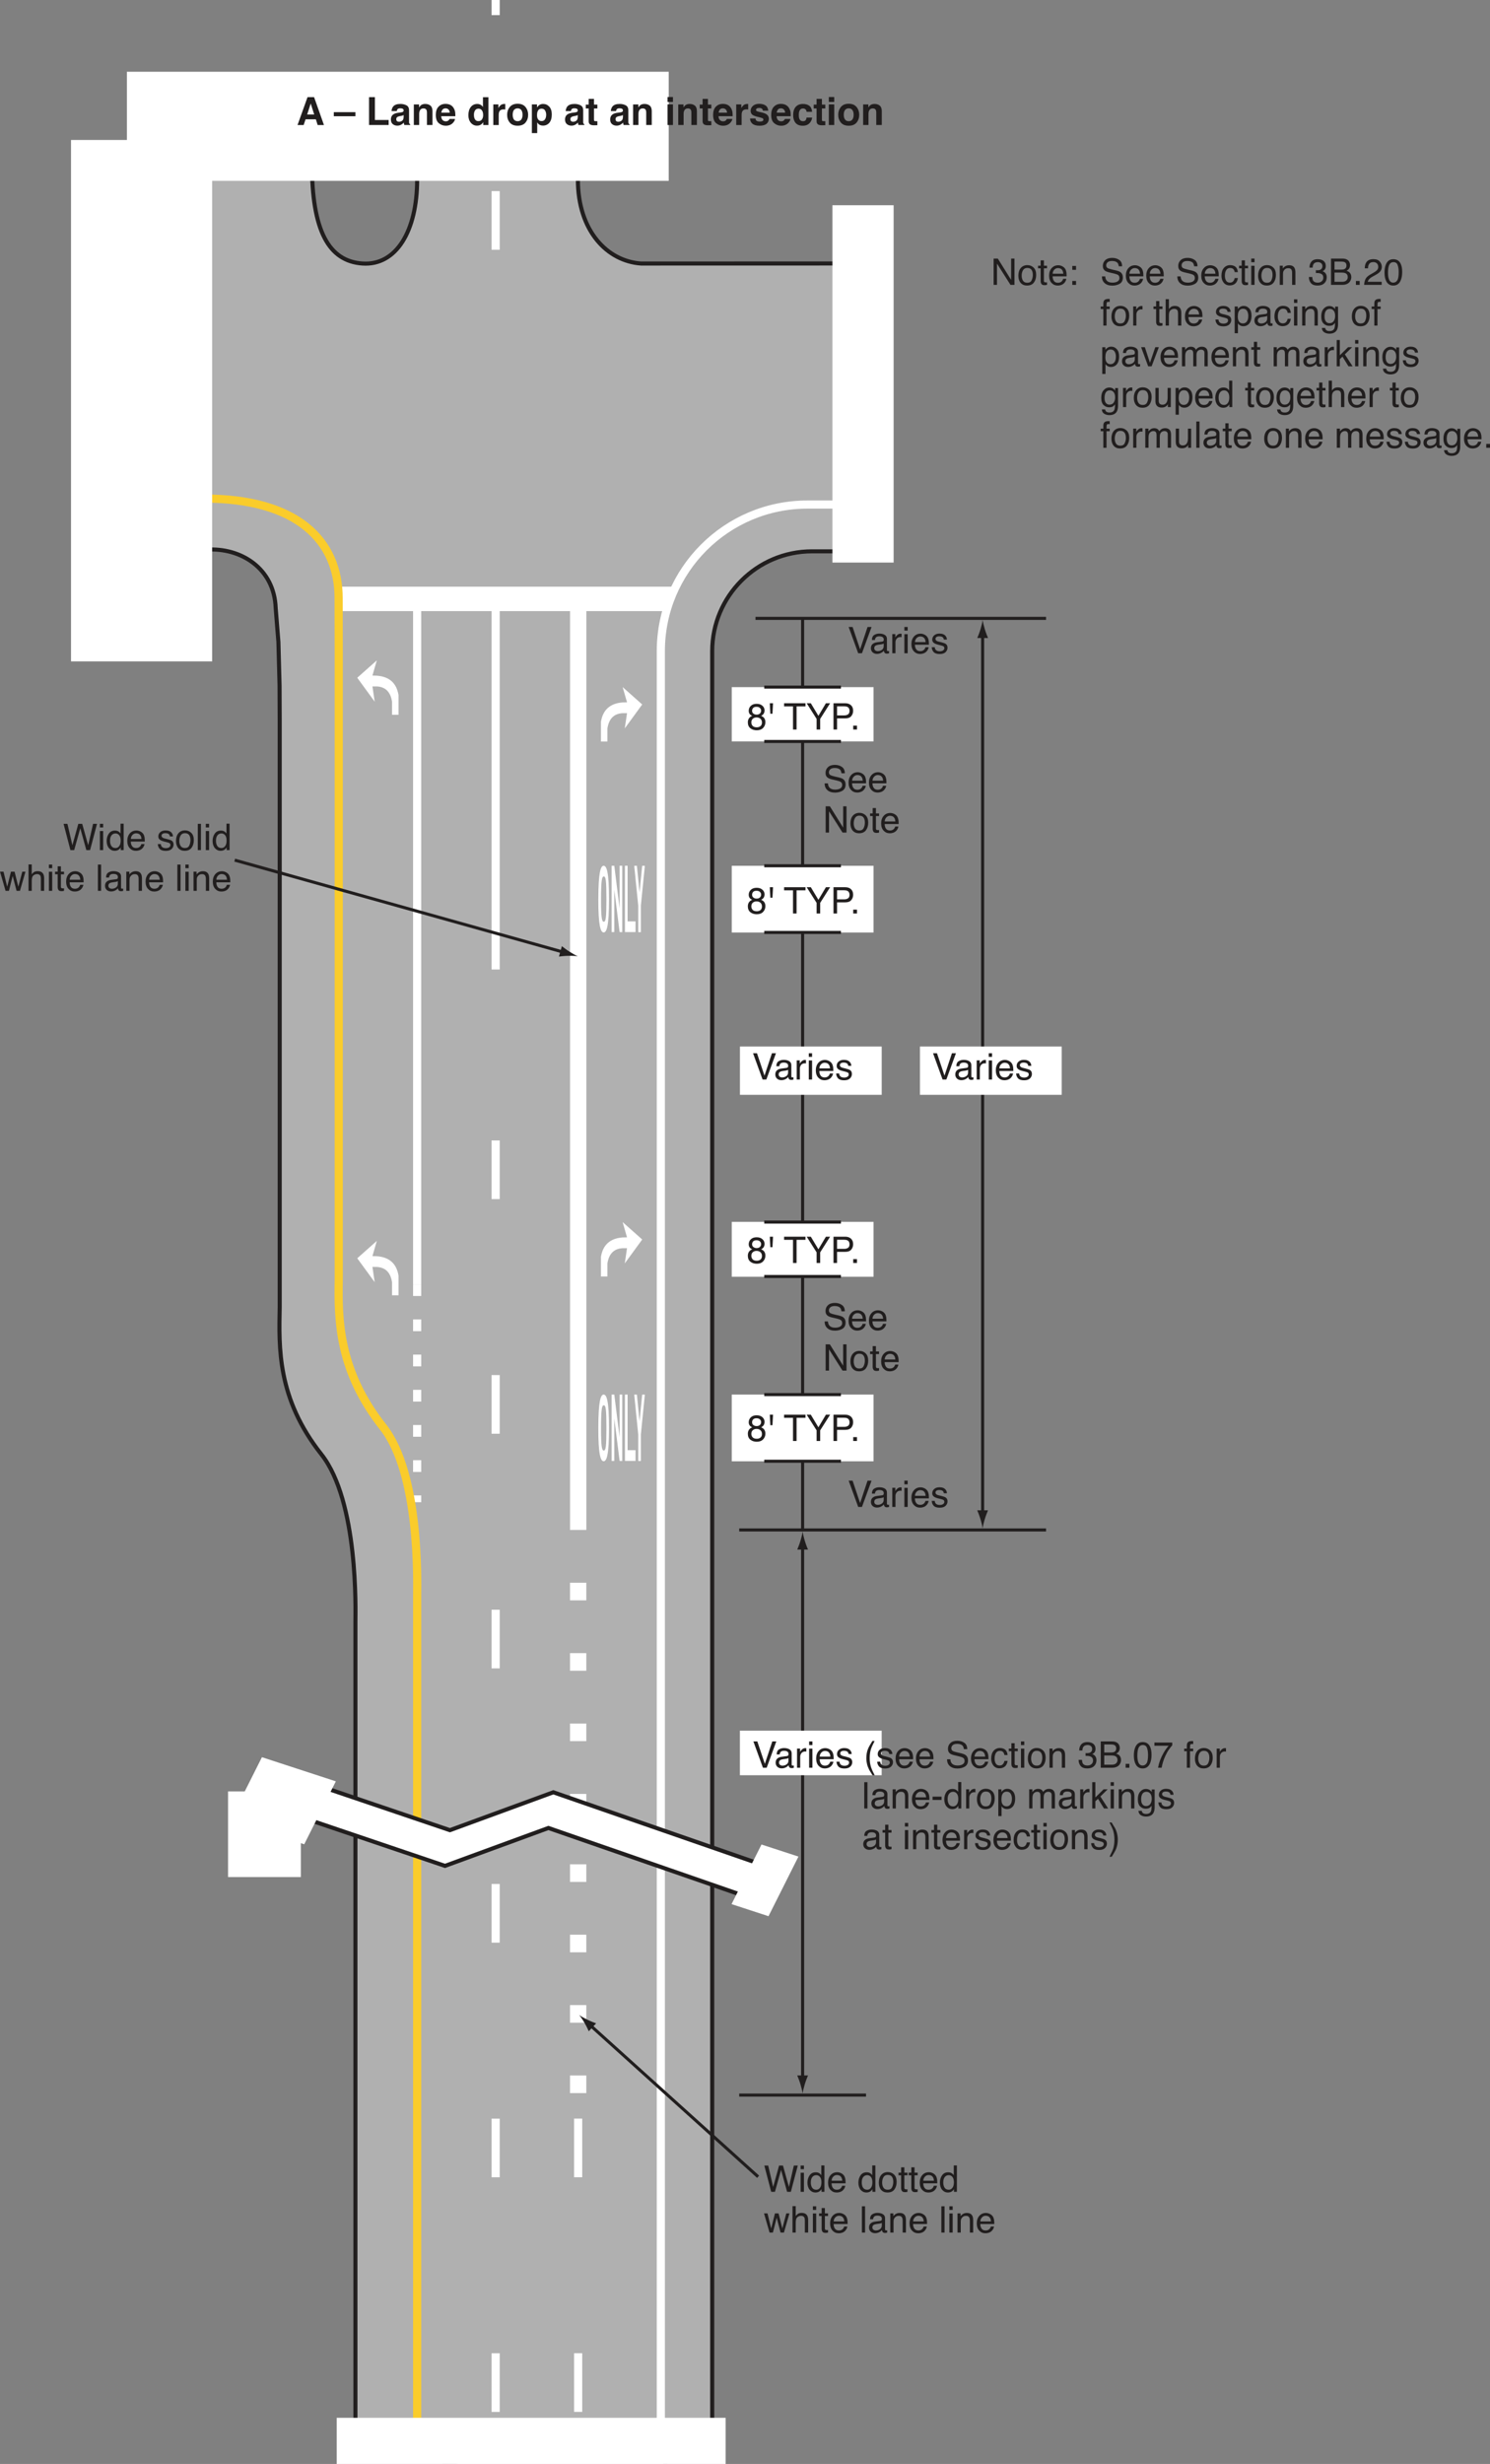 <?xml version="1.0" encoding="UTF-8"?>
<svg width="365.88pt" height="604.86pt" version="1.2" viewBox="0 0 365.88 604.86" xmlns="http://www.w3.org/2000/svg" xmlns:xlink="http://www.w3.org/1999/xlink"><rect x="0" y="0" width="365.88" height="604.86" fill="#808080" stroke="none"/><defs><symbol id="ao" overflow="visible"><path d="m1.109-6.453 1.219 5.25 1.453-5.25h0.953l1.469 5.25 1.203-5.25h0.969l-1.703 6.453h-0.922l-1.484-5.359-1.5 5.359h-0.922l-1.688-6.453z"/></symbol><symbol id="c" overflow="visible"><path d="m0.578-4.688h0.812v4.688h-0.812zm0-1.766h0.812v0.891h-0.812z"/></symbol><symbol id="j" overflow="visible"><path d="m1.078-2.297c0 0.5 0.102 0.922 0.312 1.266 0.219 0.344 0.566 0.516 1.047 0.516 0.363 0 0.66-0.156 0.891-0.469 0.238-0.32 0.359-0.773 0.359-1.359 0-0.602-0.125-1.047-0.375-1.328-0.242-0.281-0.539-0.422-0.891-0.422-0.398 0-0.719 0.152-0.969 0.453-0.25 0.305-0.375 0.75-0.375 1.344zm1.188-2.5c0.363 0 0.664 0.078 0.906 0.234 0.145 0.086 0.305 0.242 0.484 0.469v-2.391h0.766v6.484h-0.719v-0.656c-0.188 0.293-0.406 0.508-0.656 0.641-0.25 0.125-0.539 0.188-0.859 0.188-0.531 0-0.992-0.219-1.375-0.656-0.375-0.445-0.562-1.035-0.562-1.766 0-0.688 0.172-1.281 0.516-1.781 0.352-0.508 0.852-0.766 1.5-0.766z"/></symbol><symbol id="a" overflow="visible"><path d="m2.547-4.812c0.332 0 0.656 0.078 0.969 0.234s0.551 0.359 0.719 0.609c0.156 0.242 0.258 0.516 0.312 0.828 0.039 0.219 0.062 0.57 0.062 1.047h-3.438c0.008 0.469 0.117 0.852 0.328 1.141 0.207 0.293 0.535 0.438 0.984 0.438 0.414 0 0.742-0.133 0.984-0.406 0.145-0.164 0.242-0.352 0.297-0.562h0.781c-0.023 0.18-0.09 0.375-0.203 0.594-0.117 0.211-0.246 0.383-0.391 0.516-0.242 0.23-0.539 0.383-0.891 0.469-0.188 0.051-0.402 0.078-0.641 0.078-0.594 0-1.094-0.211-1.5-0.641-0.406-0.426-0.609-1.023-0.609-1.797 0-0.75 0.203-1.359 0.609-1.828 0.414-0.477 0.957-0.719 1.625-0.719zm1.25 2.078c-0.031-0.344-0.105-0.613-0.219-0.812-0.219-0.383-0.586-0.578-1.094-0.578-0.355 0-0.656 0.137-0.906 0.406-0.25 0.262-0.383 0.59-0.391 0.984z"/></symbol><symbol id="b" overflow="visible"></symbol><symbol id="e" overflow="visible"><path d="m2.453-0.516c0.52 0 0.875-0.195 1.062-0.594 0.195-0.395 0.297-0.836 0.297-1.328 0-0.438-0.07-0.789-0.203-1.062-0.219-0.438-0.605-0.656-1.156-0.656-0.48 0-0.828 0.188-1.047 0.562-0.219 0.367-0.328 0.809-0.328 1.328 0 0.5 0.109 0.918 0.328 1.25 0.219 0.336 0.566 0.5 1.047 0.5zm0.031-4.328c0.602 0 1.113 0.203 1.531 0.609 0.414 0.406 0.625 1 0.625 1.781 0 0.762-0.188 1.391-0.562 1.891-0.367 0.492-0.934 0.734-1.703 0.734-0.648 0-1.164-0.219-1.547-0.656-0.375-0.438-0.562-1.023-0.562-1.766 0-0.789 0.195-1.422 0.594-1.891 0.406-0.469 0.945-0.703 1.625-0.703z"/></symbol><symbol id="d" overflow="visible"><path d="m0.734-6.016h0.797v1.312h0.766v0.641h-0.766v3.078c0 0.156 0.055 0.266 0.172 0.328 0.062 0.031 0.164 0.047 0.312 0.047h0.109c0.051 0 0.109-0.004 0.172-0.016v0.625c-0.094 0.031-0.195 0.051-0.297 0.062-0.094 0.008-0.199 0.016-0.312 0.016-0.367 0-0.617-0.094-0.75-0.281-0.137-0.195-0.203-0.441-0.203-0.734v-3.125h-0.641v-0.641h0.641z"/></symbol><symbol id="ai" overflow="visible"><path d="m0.938-4.703 0.906 3.703 0.922-3.703h0.891l0.922 3.688 0.969-3.688h0.781l-1.359 4.703h-0.828l-0.953-3.641-0.922 3.641h-0.828l-1.359-4.703z"/></symbol><symbol id="s" overflow="visible"><path d="m0.578-6.484h0.797v2.422c0.188-0.238 0.352-0.41 0.5-0.516 0.258-0.164 0.578-0.25 0.953-0.25 0.688 0 1.148 0.242 1.391 0.719 0.133 0.262 0.203 0.625 0.203 1.094v3.016h-0.812v-2.969c0-0.344-0.047-0.598-0.141-0.766-0.148-0.25-0.418-0.375-0.812-0.375-0.324 0-0.621 0.117-0.891 0.344-0.262 0.219-0.391 0.641-0.391 1.266v2.5h-0.797z"/></symbol><symbol id="l" overflow="visible"><path d="m0.609-6.453h0.781v6.453h-0.781z"/></symbol><symbol id="f" overflow="visible"><path d="m1.188-1.25c0 0.23 0.082 0.414 0.25 0.547 0.164 0.125 0.363 0.188 0.594 0.188 0.281 0 0.551-0.062 0.812-0.188 0.438-0.219 0.656-0.57 0.656-1.062v-0.625c-0.094 0.062-0.219 0.117-0.375 0.156-0.156 0.031-0.309 0.059-0.453 0.078l-0.469 0.062c-0.293 0.043-0.512 0.105-0.656 0.188-0.242 0.137-0.359 0.355-0.359 0.656zm1.922-1.609c0.176-0.02 0.297-0.094 0.359-0.219 0.031-0.07 0.047-0.176 0.047-0.312 0-0.258-0.102-0.453-0.297-0.578-0.188-0.125-0.461-0.188-0.812-0.188-0.418 0-0.711 0.117-0.875 0.344-0.094 0.117-0.156 0.297-0.188 0.547h-0.734c0.008-0.582 0.191-0.988 0.547-1.219 0.363-0.227 0.785-0.344 1.266-0.344 0.551 0 1.004 0.109 1.359 0.328 0.344 0.211 0.516 0.539 0.516 0.984v2.703c0 0.086 0.016 0.152 0.047 0.203 0.031 0.055 0.098 0.078 0.203 0.078h0.125c0.039-0.008 0.086-0.02 0.141-0.031v0.578c-0.125 0.039-0.219 0.062-0.281 0.062-0.062 0.008-0.152 0.016-0.266 0.016-0.273 0-0.469-0.094-0.594-0.281-0.062-0.102-0.109-0.25-0.141-0.438-0.156 0.211-0.387 0.391-0.688 0.547-0.305 0.156-0.637 0.234-1 0.234-0.438 0-0.797-0.133-1.078-0.391-0.273-0.27-0.406-0.602-0.406-1 0-0.438 0.133-0.773 0.406-1.016 0.27-0.238 0.629-0.383 1.078-0.438z"/></symbol><symbol id="i" overflow="visible"><path d="m0.578-4.703h0.75v0.672c0.227-0.281 0.461-0.477 0.703-0.594 0.25-0.125 0.531-0.188 0.844-0.188 0.664 0 1.113 0.234 1.344 0.703 0.133 0.25 0.203 0.617 0.203 1.094v3.016h-0.812v-2.969c0-0.281-0.043-0.508-0.125-0.688-0.137-0.289-0.391-0.438-0.766-0.438-0.188 0-0.34 0.016-0.453 0.047-0.219 0.062-0.414 0.195-0.578 0.391-0.137 0.156-0.227 0.32-0.266 0.484-0.031 0.168-0.047 0.402-0.047 0.703v2.469h-0.797z"/></symbol><symbol id="q" overflow="visible"><path d="m1.203-6.453 1.844 5.5 1.828-5.5h0.984l-2.359 6.453h-0.922l-2.344-6.453z"/></symbol><symbol id="h" overflow="visible"><path d="m0.609-4.703h0.75v0.812c0.062-0.156 0.211-0.348 0.453-0.578 0.238-0.227 0.516-0.344 0.828-0.344 0.008 0 0.031 0.008 0.062 0.016h0.188v0.844c-0.043-0.008-0.086-0.016-0.125-0.016-0.043-0.008-0.09-0.016-0.141-0.016-0.398 0-0.703 0.133-0.922 0.391-0.211 0.262-0.312 0.559-0.312 0.891v2.703h-0.781z"/></symbol><symbol id="g" overflow="visible"><path d="m1.047-1.484c0.02 0.273 0.086 0.477 0.203 0.609 0.195 0.262 0.539 0.391 1.031 0.391 0.289 0 0.547-0.062 0.766-0.188 0.227-0.133 0.344-0.332 0.344-0.594 0-0.207-0.09-0.363-0.266-0.469-0.117-0.062-0.34-0.133-0.672-0.219l-0.641-0.156c-0.398-0.102-0.688-0.219-0.875-0.344-0.344-0.207-0.516-0.5-0.516-0.875 0-0.445 0.16-0.805 0.484-1.078 0.32-0.281 0.754-0.422 1.297-0.422 0.707 0 1.219 0.211 1.531 0.625 0.195 0.262 0.289 0.543 0.281 0.844h-0.75c-0.012-0.176-0.074-0.336-0.188-0.484-0.18-0.207-0.492-0.312-0.938-0.312-0.305 0-0.531 0.059-0.688 0.172-0.156 0.117-0.234 0.266-0.234 0.453 0 0.211 0.102 0.375 0.312 0.5 0.113 0.074 0.285 0.137 0.516 0.188l0.531 0.125c0.562 0.137 0.941 0.273 1.141 0.406 0.301 0.199 0.453 0.516 0.453 0.953 0 0.418-0.164 0.781-0.484 1.094-0.312 0.301-0.793 0.453-1.438 0.453-0.699 0-1.195-0.164-1.484-0.484-0.293-0.32-0.449-0.719-0.469-1.188z"/></symbol><symbol id="bc" overflow="visible"><path d="m2.656-6.562c-0.461 0.898-0.758 1.555-0.891 1.969-0.211 0.648-0.312 1.391-0.312 2.234s0.117 1.621 0.359 2.328c0.145 0.426 0.43 1.051 0.859 1.875h-0.531c-0.43-0.68-0.695-1.109-0.797-1.297-0.094-0.18-0.203-0.422-0.328-0.734-0.168-0.438-0.281-0.898-0.344-1.391-0.031-0.258-0.047-0.504-0.047-0.734 0-0.863 0.133-1.633 0.406-2.312 0.176-0.438 0.535-1.082 1.078-1.938z"/></symbol><symbol id="p" overflow="visible"><path d="m1.25-2.078c0.02 0.367 0.109 0.664 0.266 0.891 0.289 0.43 0.801 0.641 1.531 0.641 0.332 0 0.633-0.047 0.906-0.141 0.52-0.188 0.781-0.516 0.781-0.984 0-0.344-0.109-0.594-0.328-0.75-0.23-0.145-0.578-0.27-1.047-0.375l-0.875-0.203c-0.574-0.125-0.98-0.266-1.219-0.422-0.406-0.27-0.609-0.672-0.609-1.203 0-0.582 0.195-1.062 0.594-1.438 0.406-0.375 0.973-0.562 1.703-0.562 0.676 0 1.25 0.168 1.719 0.5 0.477 0.324 0.719 0.844 0.719 1.562h-0.812c-0.055-0.344-0.148-0.609-0.281-0.797-0.273-0.332-0.727-0.5-1.359-0.5-0.523 0-0.898 0.109-1.125 0.328-0.219 0.211-0.328 0.461-0.328 0.75 0 0.312 0.129 0.543 0.391 0.688 0.176 0.094 0.566 0.215 1.172 0.359l0.906 0.203c0.438 0.105 0.773 0.242 1.016 0.406 0.406 0.305 0.609 0.742 0.609 1.312 0 0.719-0.262 1.234-0.781 1.547-0.523 0.301-1.125 0.453-1.812 0.453-0.805 0-1.43-0.203-1.875-0.609-0.461-0.406-0.684-0.957-0.672-1.656z"/></symbol><symbol id="aa" overflow="visible"><path d="m2.391-4.844c0.531 0 0.961 0.133 1.297 0.391 0.332 0.262 0.535 0.703 0.609 1.328h-0.781c-0.043-0.289-0.148-0.531-0.312-0.719-0.168-0.195-0.438-0.297-0.812-0.297-0.5 0-0.859 0.25-1.078 0.75-0.137 0.312-0.203 0.703-0.203 1.172 0 0.48 0.098 0.883 0.297 1.203 0.195 0.312 0.508 0.469 0.938 0.469 0.32 0 0.578-0.098 0.766-0.297 0.195-0.195 0.332-0.473 0.406-0.828h0.781c-0.094 0.625-0.32 1.086-0.672 1.375-0.344 0.293-0.793 0.438-1.344 0.438-0.617 0-1.105-0.223-1.469-0.672-0.367-0.457-0.547-1.02-0.547-1.688 0-0.832 0.195-1.477 0.594-1.938 0.406-0.457 0.914-0.688 1.531-0.688z"/></symbol><symbol id="an" overflow="visible"><path d="m2.344 0.172c-0.75 0-1.293-0.203-1.625-0.609-0.336-0.414-0.5-0.914-0.5-1.5h0.828c0.031 0.406 0.102 0.703 0.219 0.891 0.207 0.336 0.578 0.5 1.109 0.5 0.414 0 0.75-0.109 1-0.328 0.258-0.227 0.391-0.52 0.391-0.875 0-0.426-0.137-0.723-0.406-0.891-0.262-0.176-0.625-0.266-1.094-0.266h-0.172-0.156v-0.703c0.082 0.012 0.148 0.023 0.203 0.031h0.188c0.289 0 0.531-0.047 0.719-0.141 0.332-0.164 0.5-0.457 0.5-0.875 0-0.32-0.109-0.566-0.328-0.734-0.219-0.164-0.48-0.25-0.781-0.25-0.531 0-0.898 0.18-1.094 0.531-0.117 0.188-0.18 0.461-0.188 0.812h-0.781c0-0.469 0.094-0.863 0.281-1.188 0.32-0.582 0.891-0.875 1.703-0.875 0.633 0 1.129 0.148 1.484 0.438 0.352 0.281 0.531 0.695 0.531 1.234 0 0.387-0.105 0.699-0.312 0.938-0.125 0.148-0.293 0.262-0.5 0.344 0.332 0.094 0.586 0.273 0.766 0.531 0.188 0.262 0.281 0.578 0.281 0.953 0 0.594-0.199 1.086-0.594 1.469-0.398 0.375-0.953 0.562-1.672 0.562z"/></symbol><symbol id="am" overflow="visible"><path d="m3.109-3.734c0.375 0 0.66-0.047 0.859-0.141 0.32-0.164 0.484-0.457 0.484-0.875 0-0.426-0.172-0.711-0.516-0.859-0.188-0.07-0.477-0.109-0.859-0.109h-1.562v1.984zm0.297 2.984c0.531 0 0.91-0.156 1.141-0.469 0.145-0.188 0.219-0.422 0.219-0.703 0-0.469-0.211-0.789-0.625-0.969-0.219-0.082-0.516-0.125-0.891-0.125h-1.734v2.266zm-2.75-5.703h2.781c0.758 0 1.297 0.227 1.609 0.672 0.188 0.273 0.281 0.578 0.281 0.922 0 0.406-0.117 0.742-0.344 1-0.125 0.148-0.297 0.277-0.516 0.391 0.332 0.125 0.578 0.266 0.734 0.422 0.289 0.281 0.438 0.668 0.438 1.156 0 0.418-0.133 0.797-0.391 1.141-0.387 0.5-1.008 0.75-1.859 0.75h-2.734z"/></symbol><symbol id="k" overflow="visible"><path d="m0.766-0.953h0.922v0.953h-0.922z"/></symbol><symbol id="al" overflow="visible"><path d="m2.438-6.297c0.812 0 1.398 0.34 1.766 1.016 0.281 0.512 0.422 1.219 0.422 2.125 0 0.855-0.133 1.562-0.391 2.125-0.367 0.805-0.965 1.203-1.797 1.203-0.762 0-1.324-0.328-1.688-0.984-0.312-0.551-0.469-1.285-0.469-2.203 0-0.719 0.094-1.332 0.281-1.844 0.344-0.957 0.969-1.438 1.875-1.438zm-0.016 5.75c0.414 0 0.742-0.18 0.984-0.547 0.238-0.363 0.359-1.039 0.359-2.031 0-0.719-0.09-1.305-0.266-1.766-0.168-0.457-0.508-0.688-1.016-0.688-0.469 0-0.812 0.219-1.031 0.656-0.211 0.438-0.312 1.086-0.312 1.938 0 0.637 0.066 1.152 0.203 1.547 0.207 0.594 0.566 0.891 1.078 0.891z"/></symbol><symbol id="bb" overflow="visible"><path d="m4.703-6.188v0.688c-0.199 0.199-0.469 0.543-0.812 1.031-0.336 0.48-0.625 1-0.875 1.562-0.262 0.555-0.453 1.055-0.578 1.5-0.094 0.293-0.211 0.762-0.344 1.406h-0.875c0.207-1.195 0.648-2.394 1.328-3.594 0.395-0.688 0.816-1.285 1.266-1.797h-3.484v-0.797z"/></symbol><symbol id="z" overflow="visible"><path d="m0.781-5.422c0.008-0.332 0.066-0.57 0.172-0.719 0.176-0.27 0.531-0.406 1.062-0.406h0.156c0.051 0 0.109 0.008 0.172 0.016v0.719h-0.172c-0.031-0.008-0.07-0.016-0.109-0.016-0.242 0-0.387 0.062-0.438 0.188-0.043 0.125-0.062 0.445-0.062 0.953h0.781v0.625h-0.781v4.062h-0.781v-4.062h-0.656v-0.625h0.656z"/></symbol><symbol id="ba" overflow="visible"><path d="m0.375-2.906h2.203v0.812h-2.203z"/></symbol><symbol id="y" overflow="visible"><path d="m2.562-0.531c0.375 0 0.68-0.148 0.922-0.453 0.25-0.312 0.375-0.773 0.375-1.391 0-0.375-0.059-0.695-0.172-0.969-0.199-0.52-0.574-0.781-1.125-0.781-0.543 0-0.918 0.273-1.125 0.812-0.105 0.305-0.156 0.68-0.156 1.125 0 0.367 0.051 0.672 0.156 0.922 0.207 0.492 0.582 0.734 1.125 0.734zm-2.047-4.156h0.766v0.625c0.164-0.207 0.344-0.375 0.531-0.5 0.258-0.176 0.57-0.266 0.938-0.266 0.531 0 0.977 0.211 1.344 0.625 0.375 0.406 0.562 0.992 0.562 1.75 0 1.023-0.266 1.75-0.797 2.188-0.344 0.281-0.742 0.422-1.188 0.422-0.355 0-0.652-0.078-0.891-0.234-0.148-0.082-0.305-0.234-0.469-0.453v2.406h-0.797z"/></symbol><symbol id="o" overflow="visible"><path d="m0.578-4.703h0.781v0.672c0.188-0.238 0.359-0.41 0.516-0.516 0.258-0.176 0.555-0.266 0.891-0.266 0.375 0 0.676 0.094 0.906 0.281 0.125 0.105 0.238 0.262 0.344 0.469 0.176-0.258 0.383-0.445 0.625-0.562 0.238-0.125 0.504-0.188 0.797-0.188 0.633 0 1.066 0.23 1.297 0.688 0.113 0.25 0.172 0.578 0.172 0.984v3.141h-0.812v-3.266c0-0.312-0.078-0.523-0.234-0.641-0.156-0.125-0.352-0.188-0.578-0.188-0.312 0-0.586 0.105-0.812 0.312-0.219 0.211-0.328 0.559-0.328 1.047v2.734h-0.797v-3.078c0-0.312-0.043-0.539-0.125-0.688-0.117-0.219-0.34-0.328-0.672-0.328-0.293 0-0.562 0.117-0.812 0.344-0.242 0.23-0.359 0.648-0.359 1.25v2.5h-0.797z"/></symbol><symbol id="ak" overflow="visible"><path d="m0.562-6.453h0.766v3.75l2.031-2h1l-1.797 1.766 1.906 2.938h-1.016l-1.469-2.375-0.656 0.609v1.766h-0.766z"/></symbol><symbol id="n" overflow="visible"><path d="m2.234-4.797c0.375 0 0.695 0.094 0.969 0.281 0.156 0.105 0.312 0.258 0.469 0.453v-0.594h0.719v4.281c0 0.594-0.09 1.062-0.266 1.406-0.324 0.633-0.945 0.953-1.859 0.953-0.5 0-0.93-0.117-1.281-0.344-0.344-0.219-0.539-0.574-0.578-1.062h0.812c0.039 0.219 0.117 0.383 0.234 0.5 0.176 0.176 0.457 0.266 0.844 0.266 0.602 0 1-0.219 1.188-0.656 0.102-0.25 0.156-0.695 0.156-1.344-0.168 0.242-0.359 0.422-0.578 0.547-0.219 0.113-0.512 0.172-0.875 0.172-0.512 0-0.961-0.18-1.344-0.547-0.387-0.363-0.578-0.961-0.578-1.797 0-0.789 0.191-1.406 0.578-1.844 0.383-0.445 0.848-0.672 1.391-0.672zm1.438 2.422c0-0.582-0.125-1.016-0.375-1.297-0.242-0.281-0.543-0.422-0.906-0.422-0.562 0-0.945 0.262-1.141 0.781-0.117 0.281-0.172 0.648-0.172 1.094 0 0.531 0.109 0.938 0.328 1.219 0.219 0.273 0.504 0.406 0.859 0.406 0.57 0 0.973-0.254 1.203-0.766 0.133-0.289 0.203-0.629 0.203-1.016z"/></symbol><symbol id="az" overflow="visible"><path d="m0.312 1.844c0.469-0.918 0.77-1.586 0.906-2 0.195-0.625 0.297-1.359 0.297-2.203 0-0.852-0.117-1.629-0.344-2.328-0.156-0.438-0.449-1.062-0.875-1.875h0.531c0.445 0.719 0.719 1.168 0.812 1.344 0.102 0.168 0.207 0.398 0.312 0.688 0.145 0.367 0.242 0.73 0.297 1.094 0.062 0.355 0.094 0.699 0.094 1.031 0 0.867-0.137 1.637-0.406 2.312-0.18 0.438-0.539 1.082-1.078 1.938z"/></symbol><symbol id="ae" overflow="visible"><path d="m0.688-6.453h1.031l3.266 5.234v-5.234h0.828v6.453h-0.984l-3.312-5.219v5.219h-0.828z"/></symbol><symbol id="ay" overflow="visible"><path d="m1-4.641h0.922v0.953h-0.922zm0 3.688h0.922v0.953h-0.922z"/></symbol><symbol id="ax" overflow="visible"><path d="m0.281 0c0.031-0.539 0.141-1.008 0.328-1.406 0.195-0.406 0.582-0.773 1.156-1.109l0.844-0.484c0.375-0.219 0.633-0.406 0.781-0.562 0.238-0.238 0.359-0.516 0.359-0.828 0-0.363-0.109-0.656-0.328-0.875s-0.512-0.328-0.875-0.328c-0.543 0-0.918 0.211-1.125 0.625-0.117 0.219-0.18 0.523-0.188 0.906h-0.797c0.008-0.539 0.109-0.988 0.297-1.344 0.344-0.602 0.945-0.906 1.812-0.906 0.727 0 1.254 0.199 1.578 0.594 0.332 0.387 0.5 0.812 0.5 1.281 0 0.512-0.18 0.945-0.531 1.297-0.199 0.211-0.562 0.465-1.094 0.766l-0.609 0.328c-0.281 0.156-0.508 0.309-0.672 0.453-0.293 0.25-0.477 0.531-0.547 0.844h3.422v0.75z"/></symbol><symbol id="aw" overflow="visible"><path d="m0.969-4.703 1.25 3.828 1.312-3.828h0.875l-1.781 4.703h-0.844l-1.734-4.703z"/></symbol><symbol id="aj" overflow="visible"><path d="m1.375-4.703v3.125c0 0.242 0.035 0.434 0.109 0.578 0.145 0.281 0.406 0.422 0.781 0.422 0.551 0 0.926-0.242 1.125-0.734 0.113-0.258 0.172-0.617 0.172-1.078v-2.312h0.781v4.703h-0.734v-0.688c-0.105 0.18-0.23 0.328-0.375 0.453-0.305 0.238-0.672 0.359-1.109 0.359-0.668 0-1.121-0.223-1.359-0.672-0.137-0.238-0.203-0.555-0.203-0.953v-3.203z"/></symbol><symbol id="x" overflow="visible"><path d="m2.453-3.656c0.344 0 0.613-0.094 0.812-0.281 0.195-0.195 0.297-0.43 0.297-0.703 0-0.238-0.094-0.453-0.281-0.641-0.188-0.195-0.477-0.297-0.859-0.297-0.387 0-0.664 0.102-0.828 0.297-0.168 0.188-0.25 0.418-0.25 0.688 0 0.293 0.109 0.523 0.328 0.688 0.219 0.168 0.477 0.25 0.781 0.25zm0.047 3.109c0.363 0 0.664-0.098 0.906-0.297 0.238-0.195 0.359-0.488 0.359-0.875 0-0.406-0.125-0.711-0.375-0.922-0.242-0.219-0.559-0.328-0.953-0.328-0.375 0-0.684 0.109-0.922 0.328-0.242 0.211-0.359 0.508-0.359 0.891 0 0.336 0.109 0.621 0.328 0.859 0.219 0.23 0.555 0.344 1.016 0.344zm-1.125-2.812c-0.219-0.094-0.391-0.203-0.516-0.328-0.23-0.227-0.344-0.531-0.344-0.906 0-0.469 0.164-0.867 0.5-1.203 0.344-0.344 0.828-0.516 1.453-0.516 0.602 0 1.078 0.164 1.422 0.484 0.344 0.312 0.516 0.684 0.516 1.109 0 0.398-0.105 0.715-0.312 0.953-0.105 0.137-0.277 0.273-0.516 0.406 0.258 0.117 0.469 0.25 0.625 0.406 0.27 0.293 0.406 0.672 0.406 1.141 0 0.562-0.188 1.039-0.562 1.422-0.367 0.387-0.887 0.578-1.562 0.578-0.617 0-1.137-0.168-1.562-0.5-0.418-0.332-0.625-0.816-0.625-1.453 0-0.375 0.086-0.695 0.266-0.969 0.176-0.27 0.445-0.477 0.812-0.625z"/></symbol><symbol id="w" overflow="visible"><path d="m1.484-6.453-0.141 2.578h-0.516l-0.141-2.578z"/></symbol><symbol id="v" overflow="visible"><path d="m5.391-6.453v0.766h-2.188v5.688h-0.875v-5.688h-2.188v-0.766z"/></symbol><symbol id="u" overflow="visible"><path d="m0.188-6.453h1.016l1.859 3.094 1.844-3.094h1.031l-2.438 3.844v2.609h-0.875v-2.609z"/></symbol><symbol id="t" overflow="visible"><path d="m0.766-6.453h2.906c0.57 0 1.035 0.164 1.391 0.484 0.352 0.324 0.531 0.777 0.531 1.359 0 0.512-0.156 0.953-0.469 1.328-0.312 0.367-0.797 0.547-1.453 0.547h-2.031v2.734h-0.875zm3.938 1.859c0-0.477-0.18-0.801-0.531-0.969-0.188-0.094-0.449-0.141-0.781-0.141h-1.75v2.234h1.75c0.383 0 0.695-0.082 0.938-0.25 0.25-0.164 0.375-0.457 0.375-0.875z"/></symbol><symbol id="av" overflow="visible"><path d="m2.594-2.578h1.734l-0.859-2.703zm0.094-4.266h1.609l2.422 6.844h-1.547l-0.438-1.406h-2.531l-0.469 1.406h-1.5z"/></symbol><symbol id="m" overflow="visible"></symbol><symbol id="ar" overflow="visible"><path d="m-0.016-3.156h5.312v1h-5.312z"/></symbol><symbol id="aq" overflow="visible"><path d="m0.719-6.844h1.438v5.609h3.375v1.234h-4.812z"/></symbol><symbol id="ac" overflow="visible"><path d="m3.406-2.453c-0.086 0.055-0.168 0.094-0.25 0.125-0.086 0.031-0.203 0.062-0.359 0.094l-0.297 0.047c-0.273 0.055-0.469 0.117-0.594 0.188-0.211 0.117-0.312 0.305-0.312 0.562 0 0.219 0.062 0.383 0.188 0.484 0.125 0.105 0.281 0.156 0.469 0.156 0.281 0 0.539-0.082 0.781-0.25 0.238-0.164 0.363-0.473 0.375-0.922zm-0.797-0.625c0.238-0.031 0.41-0.066 0.516-0.109 0.188-0.082 0.281-0.207 0.281-0.375 0-0.207-0.074-0.348-0.219-0.422-0.137-0.082-0.344-0.125-0.625-0.125-0.312 0-0.539 0.078-0.672 0.234-0.086 0.105-0.141 0.258-0.172 0.453h-1.281c0.031-0.438 0.156-0.801 0.375-1.094 0.344-0.438 0.941-0.656 1.797-0.656 0.551 0 1.039 0.109 1.469 0.328 0.438 0.219 0.656 0.633 0.656 1.234v2.328 0.578c0.008 0.18 0.035 0.297 0.078 0.359 0.039 0.062 0.109 0.117 0.203 0.156v0.188h-1.438c-0.043-0.102-0.074-0.195-0.094-0.281-0.012-0.094-0.023-0.195-0.031-0.312-0.188 0.199-0.398 0.367-0.625 0.5-0.293 0.164-0.617 0.25-0.969 0.25-0.461 0-0.84-0.133-1.141-0.391-0.293-0.258-0.438-0.629-0.438-1.109 0-0.625 0.238-1.07 0.719-1.344 0.258-0.156 0.645-0.266 1.156-0.328z"/></symbol><symbol id="r" overflow="visible"><path d="m3.422-5.172c0.52 0 0.945 0.137 1.281 0.406 0.332 0.273 0.5 0.727 0.5 1.359v3.406h-1.359v-3.078c0-0.258-0.039-0.461-0.109-0.609-0.125-0.258-0.371-0.391-0.734-0.391-0.449 0-0.758 0.195-0.922 0.578-0.094 0.199-0.141 0.453-0.141 0.766v2.734h-1.312v-5.047h1.281v0.734c0.164-0.258 0.328-0.445 0.484-0.562 0.27-0.195 0.613-0.297 1.031-0.297z"/></symbol><symbol id="ab" overflow="visible"><path d="m2.609-4.094c-0.305 0-0.543 0.094-0.719 0.281-0.168 0.188-0.273 0.449-0.312 0.781h2.062c-0.023-0.352-0.133-0.617-0.328-0.797-0.188-0.176-0.422-0.266-0.703-0.266zm0-1.094c0.426 0 0.805 0.078 1.141 0.234 0.332 0.156 0.609 0.406 0.828 0.75 0.195 0.305 0.328 0.652 0.391 1.047 0.031 0.23 0.047 0.562 0.047 1h-3.469c0.02 0.5 0.18 0.855 0.484 1.062 0.176 0.125 0.395 0.188 0.656 0.188 0.27 0 0.488-0.078 0.656-0.234 0.094-0.082 0.176-0.195 0.25-0.344h1.344c-0.031 0.305-0.188 0.605-0.469 0.906-0.43 0.5-1.031 0.75-1.812 0.75-0.648 0-1.215-0.207-1.703-0.625-0.492-0.414-0.734-1.094-0.734-2.031 0-0.875 0.219-1.539 0.656-2 0.445-0.469 1.023-0.703 1.734-0.703z"/></symbol><symbol id="ap" overflow="visible"><path d="m2.484-5.172c0.301 0 0.57 0.07 0.812 0.203 0.238 0.137 0.43 0.32 0.578 0.547v-2.406h1.344v6.828h-1.281v-0.703c-0.188 0.305-0.406 0.523-0.656 0.656-0.242 0.133-0.539 0.203-0.891 0.203-0.594 0-1.094-0.238-1.5-0.719-0.398-0.477-0.594-1.086-0.594-1.828 0-0.863 0.195-1.539 0.594-2.031 0.395-0.5 0.926-0.75 1.594-0.75zm0.281 4.219c0.375 0 0.66-0.141 0.859-0.422 0.195-0.281 0.297-0.641 0.297-1.078 0-0.613-0.156-1.055-0.469-1.328-0.199-0.156-0.422-0.234-0.672-0.234-0.387 0-0.672 0.148-0.859 0.438-0.18 0.293-0.266 0.652-0.266 1.078 0 0.469 0.086 0.844 0.266 1.125 0.188 0.281 0.469 0.422 0.844 0.422z"/></symbol><symbol id="af" overflow="visible"><path d="m3.359-5.172h0.062 0.125v1.359c-0.086-0.008-0.164-0.016-0.234-0.016-0.062-0.008-0.117-0.016-0.156-0.016-0.531 0-0.887 0.18-1.062 0.531-0.105 0.188-0.156 0.484-0.156 0.891v2.422h-1.328v-5.062h1.25v0.891c0.207-0.344 0.383-0.57 0.531-0.688 0.25-0.207 0.57-0.312 0.969-0.312z"/></symbol><symbol id="ah" overflow="visible"><path d="m2.891-0.938c0.383 0 0.68-0.133 0.891-0.406 0.207-0.281 0.312-0.672 0.312-1.172 0-0.508-0.105-0.898-0.312-1.172-0.211-0.27-0.508-0.406-0.891-0.406-0.387 0-0.688 0.137-0.906 0.406-0.211 0.273-0.312 0.664-0.312 1.172 0 0.5 0.102 0.891 0.312 1.172 0.219 0.273 0.52 0.406 0.906 0.406zm2.578-1.578c0 0.742-0.215 1.375-0.641 1.906-0.43 0.523-1.074 0.781-1.938 0.781-0.867 0-1.512-0.258-1.938-0.781-0.43-0.531-0.641-1.164-0.641-1.906 0-0.727 0.211-1.359 0.641-1.891 0.426-0.539 1.07-0.812 1.938-0.812 0.863 0 1.508 0.273 1.938 0.812 0.426 0.531 0.641 1.164 0.641 1.891z"/></symbol><symbol id="au" overflow="visible"><path d="m4.094-2.531c0-0.383-0.09-0.727-0.266-1.031-0.18-0.301-0.465-0.453-0.859-0.453-0.48 0-0.809 0.23-0.984 0.688-0.094 0.242-0.141 0.547-0.141 0.922 0 0.586 0.156 0.996 0.469 1.234 0.188 0.137 0.406 0.203 0.656 0.203 0.363 0 0.641-0.141 0.828-0.422 0.195-0.281 0.297-0.66 0.297-1.141zm-0.75-2.641c0.594 0 1.094 0.219 1.5 0.656 0.414 0.438 0.625 1.078 0.625 1.922 0 0.898-0.203 1.578-0.609 2.047-0.398 0.461-0.914 0.688-1.547 0.688-0.398 0-0.73-0.102-1-0.297-0.148-0.113-0.289-0.273-0.422-0.484v2.625h-1.312v-7.047h1.266v0.75c0.145-0.219 0.297-0.391 0.453-0.516 0.289-0.227 0.641-0.344 1.047-0.344z"/></symbol><symbol id="ad" overflow="visible"><path d="m0.094-4.062v-0.953h0.703v-1.406h1.312v1.406h0.828v0.953h-0.828v2.672c0 0.211 0.023 0.34 0.078 0.391 0.051 0.043 0.211 0.062 0.484 0.062h0.125 0.141v0.984l-0.625 0.016c-0.625 0.031-1.055-0.07-1.281-0.312-0.156-0.156-0.234-0.391-0.234-0.703v-3.109z"/></symbol><symbol id="ag" overflow="visible"><path d="m1.969-5.656h-1.328v-1.219h1.328zm-1.328 0.594h1.328v5.062h-1.328z"/></symbol><symbol id="at" overflow="visible"><path d="m1.641-1.609c0.031 0.23 0.094 0.398 0.188 0.5 0.164 0.18 0.469 0.266 0.906 0.266 0.258 0 0.461-0.035 0.609-0.109 0.156-0.082 0.234-0.203 0.234-0.359 0-0.145-0.059-0.258-0.172-0.344-0.125-0.07-0.59-0.203-1.391-0.391-0.562-0.145-0.965-0.32-1.203-0.531-0.242-0.219-0.359-0.523-0.359-0.922 0-0.457 0.18-0.852 0.547-1.188 0.375-0.344 0.895-0.516 1.562-0.516 0.625 0 1.133 0.133 1.531 0.391 0.395 0.25 0.625 0.684 0.688 1.297h-1.328c-0.012-0.164-0.059-0.301-0.141-0.406-0.148-0.176-0.391-0.266-0.734-0.266-0.293 0-0.5 0.047-0.625 0.141-0.117 0.086-0.172 0.188-0.172 0.312 0 0.148 0.062 0.258 0.188 0.328 0.133 0.074 0.594 0.195 1.375 0.359 0.531 0.125 0.926 0.312 1.188 0.562 0.258 0.262 0.391 0.578 0.391 0.953 0 0.5-0.188 0.914-0.562 1.234-0.375 0.312-0.949 0.469-1.719 0.469-0.805 0-1.391-0.168-1.766-0.5-0.375-0.332-0.562-0.758-0.562-1.281z"/></symbol><symbol id="as" overflow="visible"><path d="m3.641-3.25c-0.031-0.188-0.094-0.352-0.188-0.5-0.156-0.207-0.391-0.312-0.703-0.312-0.438 0-0.742 0.227-0.906 0.672-0.086 0.23-0.125 0.543-0.125 0.938 0 0.367 0.039 0.664 0.125 0.891 0.156 0.418 0.453 0.625 0.891 0.625 0.312 0 0.531-0.082 0.656-0.25 0.125-0.164 0.203-0.379 0.234-0.641h1.359c-0.031 0.398-0.18 0.777-0.438 1.141-0.418 0.574-1.031 0.859-1.844 0.859s-1.414-0.238-1.797-0.719c-0.387-0.477-0.578-1.102-0.578-1.875 0-0.875 0.207-1.551 0.625-2.031 0.426-0.477 1.016-0.719 1.766-0.719 0.633 0 1.148 0.141 1.547 0.422 0.406 0.281 0.645 0.781 0.719 1.5z"/></symbol></defs><path d="m157.41 64.691c-8.258-0.562-15.504-7.961-15.504-20.578v-15.422h-39.473v15.422c0 12.617-5.16 21.137-13.418 20.578-8.254-0.562-12.43-7.961-12.43-24.578h-57.227v114.18h14.973c0-25.23 32.703-24.734 33.367-4.981l0.668 8.293 0.281 10.695c0.016 3.207 0.035 8.531 0.035 8.559v144c-0.188 9.918-0.664 22.363 10.223 36.141 9.168 11.598 8.371 38.488 8.371 41.105v200.24l76.109 21.223v-21.223h11.5v-438.5c0-13.512 10.992-24.5 24.5-24.5h17.59v-70.668z" fill="#b0b0b0" stroke="#211e1e"/><path d="m83.151 144.02v6h80.469l2.25-6z" fill="#fff"/><g fill="none" stroke="#fff"><g stroke-width="2"><path d="m102.43 315.26v53.508" stroke-dasharray="2.88, 5.76"/><path d="m102.43 315.26v-170.8"/><path d="m121.71 238v-93.047"/></g><g stroke-dasharray="14.4, 43.2" stroke-width="2"><path d="m121.71 279.96v170.38"/><path d="m121.71 592.09v-141.75"/><path d="m121.71 61.313v-61.313"/></g><path d="m141.98 147v228.58" stroke-width="4"/><path d="m141.97 388.54v130.77" stroke-dasharray="4.32, 12.96" stroke-width="4"/><path d="m141.97 520.08v84.781" stroke-dasharray="14.4, 43.2" stroke-width="2"/><path d="m215.86 123.86h-17.59c-19.883 0-36 16.117-36 36v438.49" stroke-width="2"/></g><path d="m204.41 138.1h15.027v-87.719h-15.027z" fill="#fff"/><path d="m50.158 122.39c23 0 32.992 10.5 32.992 24.43 0.016 3.207 0.035 13.578 0.035 13.605v153.75c-0.188 9.914-0.012 22.359 10.875 36.137 9.168 11.602 8.371 38.492 8.371 41.113v203.72" fill="none" stroke="#facc2b" stroke-width="2"/><g fill="#fff"><path d="m52.096 162.36h-34.656v-128h34.656z"/><path d="m178.18 622.29h-95.504v-28.754h95.504z"/><path d="m73.877 460.79h-17.879v-21.031h17.879z"/></g><g transform="translate(-162.69 -57.848)" fill="#211e1e"><use x="350.218" y="595.908" width="100%" height="100%" xlink:href="#ao"/><use x="358.714" y="595.908" width="100%" height="100%" xlink:href="#c"/><use x="360.712" y="595.908" width="100%" height="100%" xlink:href="#j"/><use x="365.716" y="595.908" width="100%" height="100%" xlink:href="#a"/><use x="370.72" y="595.908" width="100%" height="100%" xlink:href="#b"/><use x="373.222" y="595.908" width="100%" height="100%" xlink:href="#j"/><use x="378.226" y="595.908" width="100%" height="100%" xlink:href="#e"/><use x="383.23" y="595.908" width="100%" height="100%" xlink:href="#d"/><use x="385.732" y="595.908" width="100%" height="100%" xlink:href="#d"/><use x="388.234" y="595.908" width="100%" height="100%" xlink:href="#a"/><use x="393.238" y="595.908" width="100%" height="100%" xlink:href="#j"/><use x="398.242" y="595.908" width="100%" height="100%" xlink:href="#b"/><use x="350.218" y="605.907" width="100%" height="100%" xlink:href="#ai"/><use x="356.716" y="605.907" width="100%" height="100%" xlink:href="#s"/><use x="361.72" y="605.907" width="100%" height="100%" xlink:href="#c"/><use x="363.718" y="605.907" width="100%" height="100%" xlink:href="#d"/><use x="366.22" y="605.907" width="100%" height="100%" xlink:href="#a"/><use x="371.224" y="605.907" width="100%" height="100%" xlink:href="#b"/><use x="373.726" y="605.907" width="100%" height="100%" xlink:href="#l"/><use x="375.724" y="605.907" width="100%" height="100%" xlink:href="#f"/><use x="380.728" y="605.907" width="100%" height="100%" xlink:href="#i"/><use x="385.732" y="605.907" width="100%" height="100%" xlink:href="#a"/><use x="390.736" y="605.907" width="100%" height="100%" xlink:href="#b"/><use x="393.238" y="605.907" width="100%" height="100%" xlink:href="#l"/><use x="395.236" y="605.907" width="100%" height="100%" xlink:href="#c"/><use x="397.234" y="605.907" width="100%" height="100%" xlink:href="#i"/><use x="402.238" y="605.907" width="100%" height="100%" xlink:href="#a"/></g><path d="m144.83 497.07 41.332 37.289" fill="none" stroke="#211e1e" stroke-width=".75"/><path d="m143.55 496.62c0.461 0.785 0.711 1.344 1.031 2.023l1.801-1.945c-0.266-0.082-1.281-0.473-2.094-0.871-0.875-0.426-1.625-0.855-2.07-1.176 0.355 0.422 0.844 1.133 1.332 1.969" fill="#211e1e"/><g fill="#fff"><path d="m77.006 437.94 33.473 11.34 25.391-9.305 52.316 18.145-1.203 8.762-52.316-18.145-25.391 9.305-33.473-11.336z" stroke="#211e1e"/><path d="m186.99 452.8 9.074 2.961-7.352 14.637-9.074-2.965z"/><path d="m82.467 437.29-18.148-5.926-7.758 15.445 18.145 5.93z"/></g><g fill="none" stroke="#211e1e" stroke-width=".75"><path d="m181.52 514.31h31.141"/><path d="m181.52 375.58h75.348"/><path d="m185.52 151.8h71.348"/><path d="m241.29 155.73v215.91"/></g><path d="m241.83 372.89c0.262-0.867 0.504-1.434 0.781-2.129h-2.644c0.117 0.25 0.52 1.262 0.781 2.129 0.281 0.93 0.473 1.773 0.539 2.316 0.07-0.543 0.262-1.387 0.543-2.316" fill="#211e1e"/><path d="m240.76 154.5c-0.266 0.867-0.508 1.43-0.785 2.129h2.648c-0.117-0.25-0.52-1.262-0.781-2.129-0.281-0.93-0.477-1.77-0.543-2.32-0.066 0.551-0.262 1.391-0.539 2.32" fill="#211e1e"/><path d="m197.09 379.51v130.86" fill="none" stroke="#211e1e" stroke-width=".75"/><path d="m197.63 511.62c0.262-0.867 0.504-1.434 0.781-2.129h-2.648c0.117 0.246 0.52 1.262 0.785 2.129 0.277 0.93 0.473 1.77 0.539 2.316 0.066-0.547 0.262-1.387 0.543-2.316" fill="#211e1e"/><path d="m196.55 378.27c-0.262 0.867-0.504 1.434-0.781 2.129h2.644c-0.117-0.25-0.52-1.262-0.781-2.129-0.281-0.93-0.473-1.773-0.543-2.316-0.066 0.543-0.258 1.387-0.539 2.316" fill="#211e1e"/><g fill="#fff"><path d="m216.5 435.79h-34.816v-10.938h34.816z"/><path d="m257.17 267.79h-31v-10.5h31z"/><path d="m260.71 268.76h-34.812v-11.852h34.812z"/></g><g transform="translate(-162.69 -57.848)" fill="#211e1e"><use x="391.57" y="322.857" width="100%" height="100%" xlink:href="#q"/><use x="396.91" y="322.857" width="100%" height="100%" xlink:href="#f"/><use x="401.914" y="322.857" width="100%" height="100%" xlink:href="#h"/><use x="404.911" y="322.857" width="100%" height="100%" xlink:href="#c"/><use x="406.909" y="322.857" width="100%" height="100%" xlink:href="#a"/><use x="411.913" y="322.857" width="100%" height="100%" xlink:href="#g"/></g><path d="m197.09 151.8v223.75" fill="none" stroke="#211e1e" stroke-width=".75"/><g><path d="m212.97 267.79h-31v-10.5h31z" fill="#fff"/><path d="m216.51 268.76h-34.812v-11.852h34.812z" fill="#fff"/><g transform="translate(-162.69 -57.848)" fill="#211e1e"><use x="347.371" y="322.857" width="100%" height="100%" xlink:href="#q"/><use x="352.711" y="322.857" width="100%" height="100%" xlink:href="#f"/><use x="357.715" y="322.857" width="100%" height="100%" xlink:href="#h"/><use x="360.712" y="322.857" width="100%" height="100%" xlink:href="#c"/><use x="362.71" y="322.857" width="100%" height="100%" xlink:href="#a"/><use x="367.714" y="322.857" width="100%" height="100%" xlink:href="#g"/></g></g><g fill="#fff"><g fill-rule="evenodd"><path d="m157.7 172.94c-1.605-1.438-3.199-2.832-4.805-4.269 0.359 1.246 0.715 2.492 1.074 3.734-0.359 0.012-0.715 0.019-1.074 0.027-3.176 0.234-4.867 1.91-5.332 4.781v4.809h1.594v-3.215c0.355-2.238 1.48-3.617 3.738-3.734h1.074c-0.184 1.242-0.367 2.488-0.551 3.734 1.43-1.938 2.848-3.926 4.281-5.867"/><path d="m157.7 304.28c-1.605-1.438-3.203-2.832-4.805-4.273 0.355 1.246 0.715 2.492 1.07 3.738-0.355 0.012-0.715 0.019-1.07 0.027-3.176 0.234-4.867 1.91-5.332 4.781v4.809h1.594v-3.215c0.352-2.238 1.48-3.617 3.738-3.734h1.07c-0.18 1.242-0.363 2.488-0.547 3.734 1.43-1.938 2.848-3.926 4.281-5.867"/><path d="m87.725 166.38c1.602-1.441 3.199-2.836 4.805-4.273-0.359 1.246-0.715 2.492-1.074 3.734 0.359 0.012 0.715 0.019 1.074 0.031 3.176 0.23 4.867 1.91 5.332 4.781v4.809h-1.594v-3.215c-0.355-2.242-1.48-3.621-3.738-3.738h-1.074c0.184 1.246 0.367 2.492 0.551 3.738-1.43-1.941-2.852-3.926-4.281-5.867"/><path d="m87.725 308.89c1.605-1.438 3.199-2.832 4.805-4.269-0.359 1.246-0.715 2.492-1.074 3.734 0.359 0.012 0.715 0.019 1.074 0.027 3.176 0.234 4.867 1.91 5.332 4.781v4.812h-1.594v-3.219c-0.355-2.238-1.48-3.617-3.738-3.734h-1.074c0.184 1.242 0.367 2.488 0.551 3.734-1.43-1.938-2.848-3.926-4.281-5.867"/></g><g><path d="m148.27 226.27c-0.492 0-0.688-0.996-0.68-5.555 0.012-4.559 0.188-5.555 0.68-5.555 0.488 0 0.637 0.996 0.637 5.555s-0.148 5.555-0.637 5.555m-0.035-13.738c-0.723 0-1.297 1.465-1.316 8.184-0.012 6.715 0.594 8.184 1.316 8.184s1.312-1.469 1.312-8.184c0-6.719-0.59-8.184-1.312-8.184"/><path d="m150.19 228.82v-16.289h0.652l1.309 10.434v-10.434h0.652v16.289h-0.652l-1.309-10.418v10.418z"/><path d="m153.46 212.53v16.285h2.606v-2.633h-1.957v-13.652z"/><path d="m155.74 212.54 0.98 9.777v6.516h0.652v-6.516l0.973-9.777h-0.652l-0.648 6.527-0.652-6.527z"/><path d="m148.27 356.08c-0.492 0-0.688-0.992-0.68-5.555 0.012-4.555 0.188-5.551 0.68-5.551 0.488 0 0.637 0.996 0.637 5.551 0 4.562-0.148 5.555-0.637 5.555m-0.035-13.734c-0.723 0-1.297 1.465-1.316 8.18-0.012 6.715 0.594 8.188 1.316 8.188s1.312-1.473 1.312-8.188-0.59-8.18-1.312-8.18"/><path d="m150.19 358.64v-16.289h0.652l1.309 10.434v-10.434h0.652v16.289h-0.652l-1.309-10.422v10.422z"/><path d="m153.46 342.35v16.281h2.606v-2.633h-1.957v-13.648z"/><path d="m155.74 342.36 0.98 9.773v6.519h0.652v-6.519l0.973-9.773h-0.652l-0.648 6.527-0.652-6.527z"/></g></g><g transform="translate(-162.69 -57.848)" fill="#211e1e"><use x="178.14" y="266.537" width="100%" height="100%" xlink:href="#ao"/><use x="186.636" y="266.537" width="100%" height="100%" xlink:href="#c"/><use x="188.634" y="266.537" width="100%" height="100%" xlink:href="#j"/><use x="193.638" y="266.537" width="100%" height="100%" xlink:href="#a"/><use x="198.642" y="266.537" width="100%" height="100%" xlink:href="#b"/><use x="201.144" y="266.537" width="100%" height="100%" xlink:href="#g"/><use x="205.644" y="266.537" width="100%" height="100%" xlink:href="#e"/><use x="210.648" y="266.537" width="100%" height="100%" xlink:href="#l"/><use x="212.646" y="266.537" width="100%" height="100%" xlink:href="#c"/><use x="214.644" y="266.537" width="100%" height="100%" xlink:href="#j"/><use x="162.615" y="276.536" width="100%" height="100%" xlink:href="#ai"/><use x="169.113" y="276.536" width="100%" height="100%" xlink:href="#s"/><use x="174.117" y="276.536" width="100%" height="100%" xlink:href="#c"/><use x="176.115" y="276.536" width="100%" height="100%" xlink:href="#d"/><use x="178.617" y="276.536" width="100%" height="100%" xlink:href="#a"/><use x="183.621" y="276.536" width="100%" height="100%" xlink:href="#b"/><use x="186.123" y="276.536" width="100%" height="100%" xlink:href="#l"/><use x="188.121" y="276.536" width="100%" height="100%" xlink:href="#f"/><use x="193.125" y="276.536" width="100%" height="100%" xlink:href="#i"/><use x="198.129" y="276.536" width="100%" height="100%" xlink:href="#a"/><use x="203.133" y="276.536" width="100%" height="100%" xlink:href="#b"/><use x="205.635" y="276.536" width="100%" height="100%" xlink:href="#l"/><use x="207.633" y="276.536" width="100%" height="100%" xlink:href="#c"/><use x="209.631" y="276.536" width="100%" height="100%" xlink:href="#i"/><use x="214.635" y="276.536" width="100%" height="100%" xlink:href="#a"/></g><path d="m57.639 211.15 80.836 22.625" fill="none" stroke="#211e1e" stroke-width=".75"/><g><path d="m139.81 233.6c-0.766-0.488-1.242-0.875-1.84-1.332l-0.715 2.551c0.27-0.047 1.355-0.16 2.262-0.18 0.969-0.019 1.832 0.027 2.375 0.109-0.508-0.215-1.266-0.629-2.082-1.148" fill="#211e1e"/><path d="m164.21 44.395h-133.05v-26.781h133.05z" fill="#fff"/><g transform="translate(-162.69 -57.848)" fill="#211e1e"><use x="347.456" y="491.8" width="100%" height="100%" xlink:href="#q"/><use x="352.796" y="491.8" width="100%" height="100%" xlink:href="#f"/><use x="357.8" y="491.8" width="100%" height="100%" xlink:href="#h"/><use x="360.797" y="491.8" width="100%" height="100%" xlink:href="#c"/><use x="362.795" y="491.8" width="100%" height="100%" xlink:href="#a"/><use x="367.799" y="491.8" width="100%" height="100%" xlink:href="#g"/><use x="372.299" y="491.8" width="100%" height="100%" xlink:href="#b"/><use x="374.801" y="491.8" width="100%" height="100%" xlink:href="#bc"/><use x="377.798" y="491.8" width="100%" height="100%" xlink:href="#g"/><use x="382.298" y="491.8" width="100%" height="100%" xlink:href="#a"/><use x="387.302" y="491.8" width="100%" height="100%" xlink:href="#a"/><use x="392.306" y="491.8" width="100%" height="100%" xlink:href="#b"/><use x="394.808" y="491.8" width="100%" height="100%" xlink:href="#p"/><use x="400.811" y="491.8" width="100%" height="100%" xlink:href="#a"/><use x="405.815" y="491.8" width="100%" height="100%" xlink:href="#aa"/><use x="410.315" y="491.8" width="100%" height="100%" xlink:href="#d"/><use x="412.817" y="491.8" width="100%" height="100%" xlink:href="#c"/><use x="414.815" y="491.8" width="100%" height="100%" xlink:href="#e"/><use x="419.819" y="491.8" width="100%" height="100%" xlink:href="#i"/><use x="424.823" y="491.8" width="100%" height="100%" xlink:href="#b"/><use x="427.325" y="491.8" width="100%" height="100%" xlink:href="#an"/><use x="432.329" y="491.8" width="100%" height="100%" xlink:href="#am"/><use x="438.332" y="491.8" width="100%" height="100%" xlink:href="#k"/><use x="440.834" y="491.8" width="100%" height="100%" xlink:href="#al"/><use x="445.838" y="491.8" width="100%" height="100%" xlink:href="#bb"/><use x="450.842" y="491.8" width="100%" height="100%" xlink:href="#b"/><use x="453.344" y="491.8" width="100%" height="100%" xlink:href="#z"/><use x="455.846" y="491.8" width="100%" height="100%" xlink:href="#e"/><use x="460.85" y="491.8" width="100%" height="100%" xlink:href="#h"/><use x="347.456" y="501.799" width="100%" height="100%" xlink:href="#b"/><use x="374.305" y="501.799" width="100%" height="100%" xlink:href="#l"/><use x="376.303" y="501.799" width="100%" height="100%" xlink:href="#f"/><use x="381.307" y="501.799" width="100%" height="100%" xlink:href="#i"/><use x="386.311" y="501.799" width="100%" height="100%" xlink:href="#a"/><use x="391.315" y="501.799" width="100%" height="100%" xlink:href="#ba"/><use x="394.312" y="501.799" width="100%" height="100%" xlink:href="#j"/><use x="399.316" y="501.799" width="100%" height="100%" xlink:href="#h"/><use x="402.313" y="501.799" width="100%" height="100%" xlink:href="#e"/><use x="407.317" y="501.799" width="100%" height="100%" xlink:href="#y"/><use x="412.33" y="501.799" width="100%" height="100%" xlink:href="#b"/><use x="414.832" y="501.799" width="100%" height="100%" xlink:href="#o"/><use x="422.329" y="501.799" width="100%" height="100%" xlink:href="#f"/><use x="427.333" y="501.799" width="100%" height="100%" xlink:href="#h"/><use x="430.33" y="501.799" width="100%" height="100%" xlink:href="#ak"/><use x="434.83" y="501.799" width="100%" height="100%" xlink:href="#c"/><use x="436.828" y="501.799" width="100%" height="100%" xlink:href="#i"/><use x="441.832" y="501.799" width="100%" height="100%" xlink:href="#n"/><use x="446.836" y="501.799" width="100%" height="100%" xlink:href="#g"/><use x="347.456" y="511.798" width="100%" height="100%" xlink:href="#b"/><use x="374.305" y="511.798" width="100%" height="100%" xlink:href="#f"/><use x="379.309" y="511.798" width="100%" height="100%" xlink:href="#d"/><use x="381.811" y="511.798" width="100%" height="100%" xlink:href="#b"/><use x="384.313" y="511.798" width="100%" height="100%" xlink:href="#c"/><use x="386.311" y="511.798" width="100%" height="100%" xlink:href="#i"/><use x="391.315" y="511.798" width="100%" height="100%" xlink:href="#d"/><use x="393.817" y="511.798" width="100%" height="100%" xlink:href="#a"/><use x="398.821" y="511.798" width="100%" height="100%" xlink:href="#h"/><use x="401.818" y="511.798" width="100%" height="100%" xlink:href="#g"/><use x="406.318" y="511.798" width="100%" height="100%" xlink:href="#a"/><use x="411.322" y="511.798" width="100%" height="100%" xlink:href="#aa"/><use x="415.822" y="511.798" width="100%" height="100%" xlink:href="#d"/><use x="418.324" y="511.798" width="100%" height="100%" xlink:href="#c"/><use x="420.322" y="511.798" width="100%" height="100%" xlink:href="#e"/><use x="425.326" y="511.798" width="100%" height="100%" xlink:href="#i"/><use x="430.33" y="511.798" width="100%" height="100%" xlink:href="#g"/><use x="434.83" y="511.798" width="100%" height="100%" xlink:href="#az"/><use x="405.992" y="127.777" width="100%" height="100%" xlink:href="#ae"/><use x="412.49" y="127.777" width="100%" height="100%" xlink:href="#e"/><use x="417.494" y="127.777" width="100%" height="100%" xlink:href="#d"/><use x="419.996" y="127.777" width="100%" height="100%" xlink:href="#a"/><use x="425" y="127.777" width="100%" height="100%" xlink:href="#ay"/><use x="427.502" y="127.777" width="100%" height="100%" xlink:href="#b"/><use x="432.841" y="127.777" width="100%" height="100%" xlink:href="#p"/><use x="438.844" y="127.777" width="100%" height="100%" xlink:href="#a"/><use x="443.848" y="127.777" width="100%" height="100%" xlink:href="#a"/><use x="448.852" y="127.777" width="100%" height="100%" xlink:href="#b"/><use x="451.354" y="127.777" width="100%" height="100%" xlink:href="#p"/><use x="457.357" y="127.777" width="100%" height="100%" xlink:href="#a"/><use x="462.361" y="127.777" width="100%" height="100%" xlink:href="#aa"/><use x="466.861" y="127.777" width="100%" height="100%" xlink:href="#d"/><use x="469.363" y="127.777" width="100%" height="100%" xlink:href="#c"/><use x="471.361" y="127.777" width="100%" height="100%" xlink:href="#e"/><use x="476.365" y="127.777" width="100%" height="100%" xlink:href="#i"/><use x="481.369" y="127.777" width="100%" height="100%" xlink:href="#b"/><use x="483.871" y="127.777" width="100%" height="100%" xlink:href="#an"/><use x="488.875" y="127.777" width="100%" height="100%" xlink:href="#am"/><use x="494.878" y="127.777" width="100%" height="100%" xlink:href="#k"/><use x="497.38" y="127.777" width="100%" height="100%" xlink:href="#ax"/><use x="502.384" y="127.777" width="100%" height="100%" xlink:href="#al"/><use x="405.992" y="137.776" width="100%" height="100%" xlink:href="#b"/><use x="432.841" y="137.776" width="100%" height="100%" xlink:href="#z"/><use x="435.343" y="137.776" width="100%" height="100%" xlink:href="#e"/><use x="440.347" y="137.776" width="100%" height="100%" xlink:href="#h"/><use x="443.344" y="137.776" width="100%" height="100%" xlink:href="#b"/><use x="445.846" y="137.776" width="100%" height="100%" xlink:href="#d"/><use x="448.348" y="137.776" width="100%" height="100%" xlink:href="#s"/><use x="453.352" y="137.776" width="100%" height="100%" xlink:href="#a"/><use x="458.356" y="137.776" width="100%" height="100%" xlink:href="#b"/><use x="460.858" y="137.776" width="100%" height="100%" xlink:href="#g"/><use x="465.358" y="137.776" width="100%" height="100%" xlink:href="#y"/><use x="470.362" y="137.776" width="100%" height="100%" xlink:href="#f"/><use x="475.366" y="137.776" width="100%" height="100%" xlink:href="#aa"/><use x="479.866" y="137.776" width="100%" height="100%" xlink:href="#c"/><use x="481.864" y="137.776" width="100%" height="100%" xlink:href="#i"/><use x="486.868" y="137.776" width="100%" height="100%" xlink:href="#n"/><use x="491.872" y="137.776" width="100%" height="100%" xlink:href="#b"/><use x="494.374" y="137.776" width="100%" height="100%" xlink:href="#e"/><use x="499.378" y="137.776" width="100%" height="100%" xlink:href="#z"/><use x="405.992" y="147.775" width="100%" height="100%" xlink:href="#b"/><use x="432.841" y="147.775" width="100%" height="100%" xlink:href="#y"/><use x="437.845" y="147.775" width="100%" height="100%" xlink:href="#f"/><use x="442.849" y="147.775" width="100%" height="100%" xlink:href="#aw"/><use x="447.349" y="147.775" width="100%" height="100%" xlink:href="#a"/><use x="452.353" y="147.775" width="100%" height="100%" xlink:href="#o"/><use x="459.85" y="147.775" width="100%" height="100%" xlink:href="#a"/><use x="464.854" y="147.775" width="100%" height="100%" xlink:href="#i"/><use x="469.858" y="147.775" width="100%" height="100%" xlink:href="#d"/><use x="472.365" y="147.775" width="100%" height="100%" xlink:href="#b"/><use x="474.867" y="147.775" width="100%" height="100%" xlink:href="#o"/><use x="482.364" y="147.775" width="100%" height="100%" xlink:href="#f"/><use x="487.368" y="147.775" width="100%" height="100%" xlink:href="#h"/><use x="490.365" y="147.775" width="100%" height="100%" xlink:href="#ak"/><use x="494.865" y="147.775" width="100%" height="100%" xlink:href="#c"/><use x="496.863" y="147.775" width="100%" height="100%" xlink:href="#i"/><use x="501.867" y="147.775" width="100%" height="100%" xlink:href="#n"/><use x="506.871" y="147.775" width="100%" height="100%" xlink:href="#g"/><use x="405.992" y="157.774" width="100%" height="100%" xlink:href="#b"/><use x="432.841" y="157.774" width="100%" height="100%" xlink:href="#n"/><use x="437.845" y="157.774" width="100%" height="100%" xlink:href="#h"/><use x="440.842" y="157.774" width="100%" height="100%" xlink:href="#e"/><use x="445.846" y="157.774" width="100%" height="100%" xlink:href="#aj"/><use x="450.85" y="157.774" width="100%" height="100%" xlink:href="#y"/><use x="455.854" y="157.774" width="100%" height="100%" xlink:href="#a"/><use x="460.858" y="157.774" width="100%" height="100%" xlink:href="#j"/><use x="465.862" y="157.774" width="100%" height="100%" xlink:href="#b"/><use x="468.364" y="157.774" width="100%" height="100%" xlink:href="#d"/><use x="470.866" y="157.774" width="100%" height="100%" xlink:href="#e"/><use x="475.87" y="157.774" width="100%" height="100%" xlink:href="#n"/><use x="480.874" y="157.774" width="100%" height="100%" xlink:href="#a"/><use x="485.878" y="157.774" width="100%" height="100%" xlink:href="#d"/><use x="488.38" y="157.774" width="100%" height="100%" xlink:href="#s"/><use x="493.384" y="157.774" width="100%" height="100%" xlink:href="#a"/><use x="498.388" y="157.774" width="100%" height="100%" xlink:href="#h"/><use x="501.385" y="157.774" width="100%" height="100%" xlink:href="#b"/><use x="503.887" y="157.774" width="100%" height="100%" xlink:href="#d"/><use x="506.389" y="157.774" width="100%" height="100%" xlink:href="#e"/><use x="405.992" y="167.773" width="100%" height="100%" xlink:href="#b"/><use x="432.841" y="167.773" width="100%" height="100%" xlink:href="#z"/><use x="435.343" y="167.773" width="100%" height="100%" xlink:href="#e"/><use x="440.347" y="167.773" width="100%" height="100%" xlink:href="#h"/><use x="443.344" y="167.773" width="100%" height="100%" xlink:href="#o"/><use x="450.841" y="167.773" width="100%" height="100%" xlink:href="#aj"/><use x="455.845" y="167.773" width="100%" height="100%" xlink:href="#l"/><use x="457.843" y="167.773" width="100%" height="100%" xlink:href="#f"/><use x="462.847" y="167.773" width="100%" height="100%" xlink:href="#d"/><use x="465.349" y="167.773" width="100%" height="100%" xlink:href="#a"/><use x="470.353" y="167.773" width="100%" height="100%" xlink:href="#b"/><use x="472.855" y="167.773" width="100%" height="100%" xlink:href="#e"/><use x="477.859" y="167.773" width="100%" height="100%" xlink:href="#i"/><use x="482.863" y="167.773" width="100%" height="100%" xlink:href="#a"/><use x="487.867" y="167.773" width="100%" height="100%" xlink:href="#b"/><use x="490.369" y="167.773" width="100%" height="100%" xlink:href="#o"/><use x="497.866" y="167.773" width="100%" height="100%" xlink:href="#a"/><use x="502.87" y="167.773" width="100%" height="100%" xlink:href="#g"/><use x="507.37" y="167.773" width="100%" height="100%" xlink:href="#g"/><use x="511.87" y="167.773" width="100%" height="100%" xlink:href="#f"/><use x="516.874" y="167.773" width="100%" height="100%" xlink:href="#n"/><use x="521.878" y="167.773" width="100%" height="100%" xlink:href="#a"/><use x="526.882" y="167.773" width="100%" height="100%" xlink:href="#k"/><use x="235.519" y="88.539" width="100%" height="100%" xlink:href="#av"/><use x="242.032" y="88.539" width="100%" height="100%" xlink:href="#m"/><use x="244.673" y="88.539" width="100%" height="100%" xlink:href="#ar"/><use x="249.955" y="88.539" width="100%" height="100%" xlink:href="#m"/><use x="252.596" y="88.539" width="100%" height="100%" xlink:href="#aq"/><use x="258.401" y="88.539" width="100%" height="100%" xlink:href="#ac"/><use x="263.683" y="88.539" width="100%" height="100%" xlink:href="#r"/><use x="269.487" y="88.539" width="100%" height="100%" xlink:href="#ab"/><use x="274.769" y="88.539" width="100%" height="100%" xlink:href="#m"/><use x="277.41" y="88.539" width="100%" height="100%" xlink:href="#ap"/><use x="283.215" y="88.539" width="100%" height="100%" xlink:href="#af"/><use x="286.91" y="88.539" width="100%" height="100%" xlink:href="#ah"/><use x="292.715" y="88.539" width="100%" height="100%" xlink:href="#au"/><use x="298.519" y="88.539" width="100%" height="100%" xlink:href="#m"/><use x="301.16" y="88.539" width="100%" height="100%" xlink:href="#ac"/><use x="306.442" y="88.539" width="100%" height="100%" xlink:href="#ad"/><use x="309.606" y="88.539" width="100%" height="100%" xlink:href="#m"/><use x="312.247" y="88.539" width="100%" height="100%" xlink:href="#ac"/><use x="317.529" y="88.539" width="100%" height="100%" xlink:href="#r"/><use x="323.333" y="88.539" width="100%" height="100%" xlink:href="#m"/><use x="325.974" y="88.539" width="100%" height="100%" xlink:href="#ag"/><use x="328.615" y="88.539" width="100%" height="100%" xlink:href="#r"/><use x="334.42" y="88.539" width="100%" height="100%" xlink:href="#ad"/><use x="337.583" y="88.539" width="100%" height="100%" xlink:href="#ab"/><use x="342.865" y="88.539" width="100%" height="100%" xlink:href="#af"/><use x="346.561" y="88.539" width="100%" height="100%" xlink:href="#at"/><use x="351.843" y="88.539" width="100%" height="100%" xlink:href="#ab"/><use x="357.125" y="88.539" width="100%" height="100%" xlink:href="#as"/><use x="362.407" y="88.539" width="100%" height="100%" xlink:href="#ad"/><use x="365.57" y="88.539" width="100%" height="100%" xlink:href="#ag"/><use x="368.211" y="88.539" width="100%" height="100%" xlink:href="#ah"/><use x="374.016" y="88.539" width="100%" height="100%" xlink:href="#r"/></g><path d="m212.59 311.64h-31v-10.5h31z" fill="#fff"/><path d="m214.5 313.42h-34.816v-13.469h34.816z" fill="#fff"/><g transform="translate(-162.69 -57.848)" fill="#211e1e"><use x="346.028" y="367.89" width="100%" height="100%" xlink:href="#x"/><use x="351.032" y="367.89" width="100%" height="100%" xlink:href="#w"/><use x="352.751" y="367.89" width="100%" height="100%" xlink:href="#b"/><use x="355.091" y="367.89" width="100%" height="100%" xlink:href="#v"/><use x="360.59" y="367.89" width="100%" height="100%" xlink:href="#u"/><use x="366.593" y="367.89" width="100%" height="100%" xlink:href="#t"/><use x="371.435" y="367.89" width="100%" height="100%" xlink:href="#k"/></g></g><path d="m187.67 300h18.832" fill="none" stroke="#211e1e" stroke-width=".75"/><path d="m187.67 313.36h18.832" fill="none" stroke="#211e1e" stroke-width=".75"/><g><path d="m212.59 357.76h-31v-10.5h31z" fill="#fff"/><path d="m214.5 358.73h-34.816v-16.383h34.816z" fill="#fff"/><g transform="translate(-162.69 -57.848)" fill="#211e1e"><use x="346.028" y="411.589" width="100%" height="100%" xlink:href="#x"/><use x="351.032" y="411.589" width="100%" height="100%" xlink:href="#w"/><use x="352.751" y="411.589" width="100%" height="100%" xlink:href="#b"/><use x="355.091" y="411.589" width="100%" height="100%" xlink:href="#v"/><use x="360.59" y="411.589" width="100%" height="100%" xlink:href="#u"/><use x="366.593" y="411.589" width="100%" height="100%" xlink:href="#t"/><use x="371.435" y="411.589" width="100%" height="100%" xlink:href="#k"/></g></g><path d="m187.67 342.35h18.832" fill="none" stroke="#211e1e" stroke-width=".75"/><path d="m187.67 358.71h18.832" fill="none" stroke="#211e1e" stroke-width=".75"/><g><g transform="translate(-162.69 -57.848)" fill="#211e1e"><use x="370.848" y="427.778" width="100%" height="100%" xlink:href="#q"/><use x="376.187" y="427.778" width="100%" height="100%" xlink:href="#f"/><use x="381.191" y="427.778" width="100%" height="100%" xlink:href="#h"/><use x="384.188" y="427.778" width="100%" height="100%" xlink:href="#c"/><use x="386.186" y="427.778" width="100%" height="100%" xlink:href="#a"/><use x="391.19" y="427.778" width="100%" height="100%" xlink:href="#g"/><use x="370.848" y="218.213" width="100%" height="100%" xlink:href="#q"/><use x="376.187" y="218.213" width="100%" height="100%" xlink:href="#f"/><use x="381.191" y="218.213" width="100%" height="100%" xlink:href="#h"/><use x="384.188" y="218.213" width="100%" height="100%" xlink:href="#c"/><use x="386.186" y="218.213" width="100%" height="100%" xlink:href="#a"/><use x="391.19" y="218.213" width="100%" height="100%" xlink:href="#g"/><use x="364.746" y="384.317" width="100%" height="100%" xlink:href="#p"/><use x="370.749" y="384.317" width="100%" height="100%" xlink:href="#a"/><use x="375.753" y="384.317" width="100%" height="100%" xlink:href="#a"/><use x="364.746" y="394.316" width="100%" height="100%" xlink:href="#ae"/><use x="371.244" y="394.316" width="100%" height="100%" xlink:href="#e"/><use x="376.248" y="394.316" width="100%" height="100%" xlink:href="#d"/><use x="378.75" y="394.316" width="100%" height="100%" xlink:href="#a"/></g><path d="m212.59 179.56h-31v-10.5h31z" fill="#fff"/><path d="m214.5 182h-34.816v-13.32h34.816z" fill="#fff"/><g transform="translate(-162.69 -57.848)" fill="#211e1e"><use x="346.028" y="236.937" width="100%" height="100%" xlink:href="#x"/><use x="351.032" y="236.937" width="100%" height="100%" xlink:href="#w"/><use x="352.751" y="236.937" width="100%" height="100%" xlink:href="#b"/><use x="355.091" y="236.937" width="100%" height="100%" xlink:href="#v"/><use x="360.59" y="236.937" width="100%" height="100%" xlink:href="#u"/><use x="366.593" y="236.937" width="100%" height="100%" xlink:href="#t"/><use x="371.435" y="236.937" width="100%" height="100%" xlink:href="#k"/></g></g><path d="m187.67 168.67h18.832" fill="none" stroke="#211e1e" stroke-width=".75"/><path d="m187.67 182.02h18.832" fill="none" stroke="#211e1e" stroke-width=".75"/><g><path d="m212.59 225.68h-31v-10.5h31z" fill="#fff"/><path d="m214.5 228.92h-34.816v-16.379h34.816z" fill="#fff"/><g transform="translate(-162.69 -57.848)" fill="#211e1e"><use x="346.028" y="282.097" width="100%" height="100%" xlink:href="#x"/><use x="351.032" y="282.097" width="100%" height="100%" xlink:href="#w"/><use x="352.751" y="282.097" width="100%" height="100%" xlink:href="#b"/><use x="355.091" y="282.097" width="100%" height="100%" xlink:href="#v"/><use x="360.59" y="282.097" width="100%" height="100%" xlink:href="#u"/><use x="366.593" y="282.097" width="100%" height="100%" xlink:href="#t"/><use x="371.435" y="282.097" width="100%" height="100%" xlink:href="#k"/></g></g><path d="m187.67 212.53h18.832" fill="none" stroke="#211e1e" stroke-width=".75"/><path d="m187.67 228.9h18.832" fill="none" stroke="#211e1e" stroke-width=".75"/><g transform="translate(-162.69 -57.848)" fill="#211e1e"><use x="364.749" y="252.234" width="100%" height="100%" xlink:href="#p"/><use x="370.752" y="252.234" width="100%" height="100%" xlink:href="#a"/><use x="375.756" y="252.234" width="100%" height="100%" xlink:href="#a"/><use x="364.749" y="262.233" width="100%" height="100%" xlink:href="#ae"/><use x="371.247" y="262.233" width="100%" height="100%" xlink:href="#e"/><use x="376.251" y="262.233" width="100%" height="100%" xlink:href="#d"/><use x="378.753" y="262.233" width="100%" height="100%" xlink:href="#a"/></g></svg>
